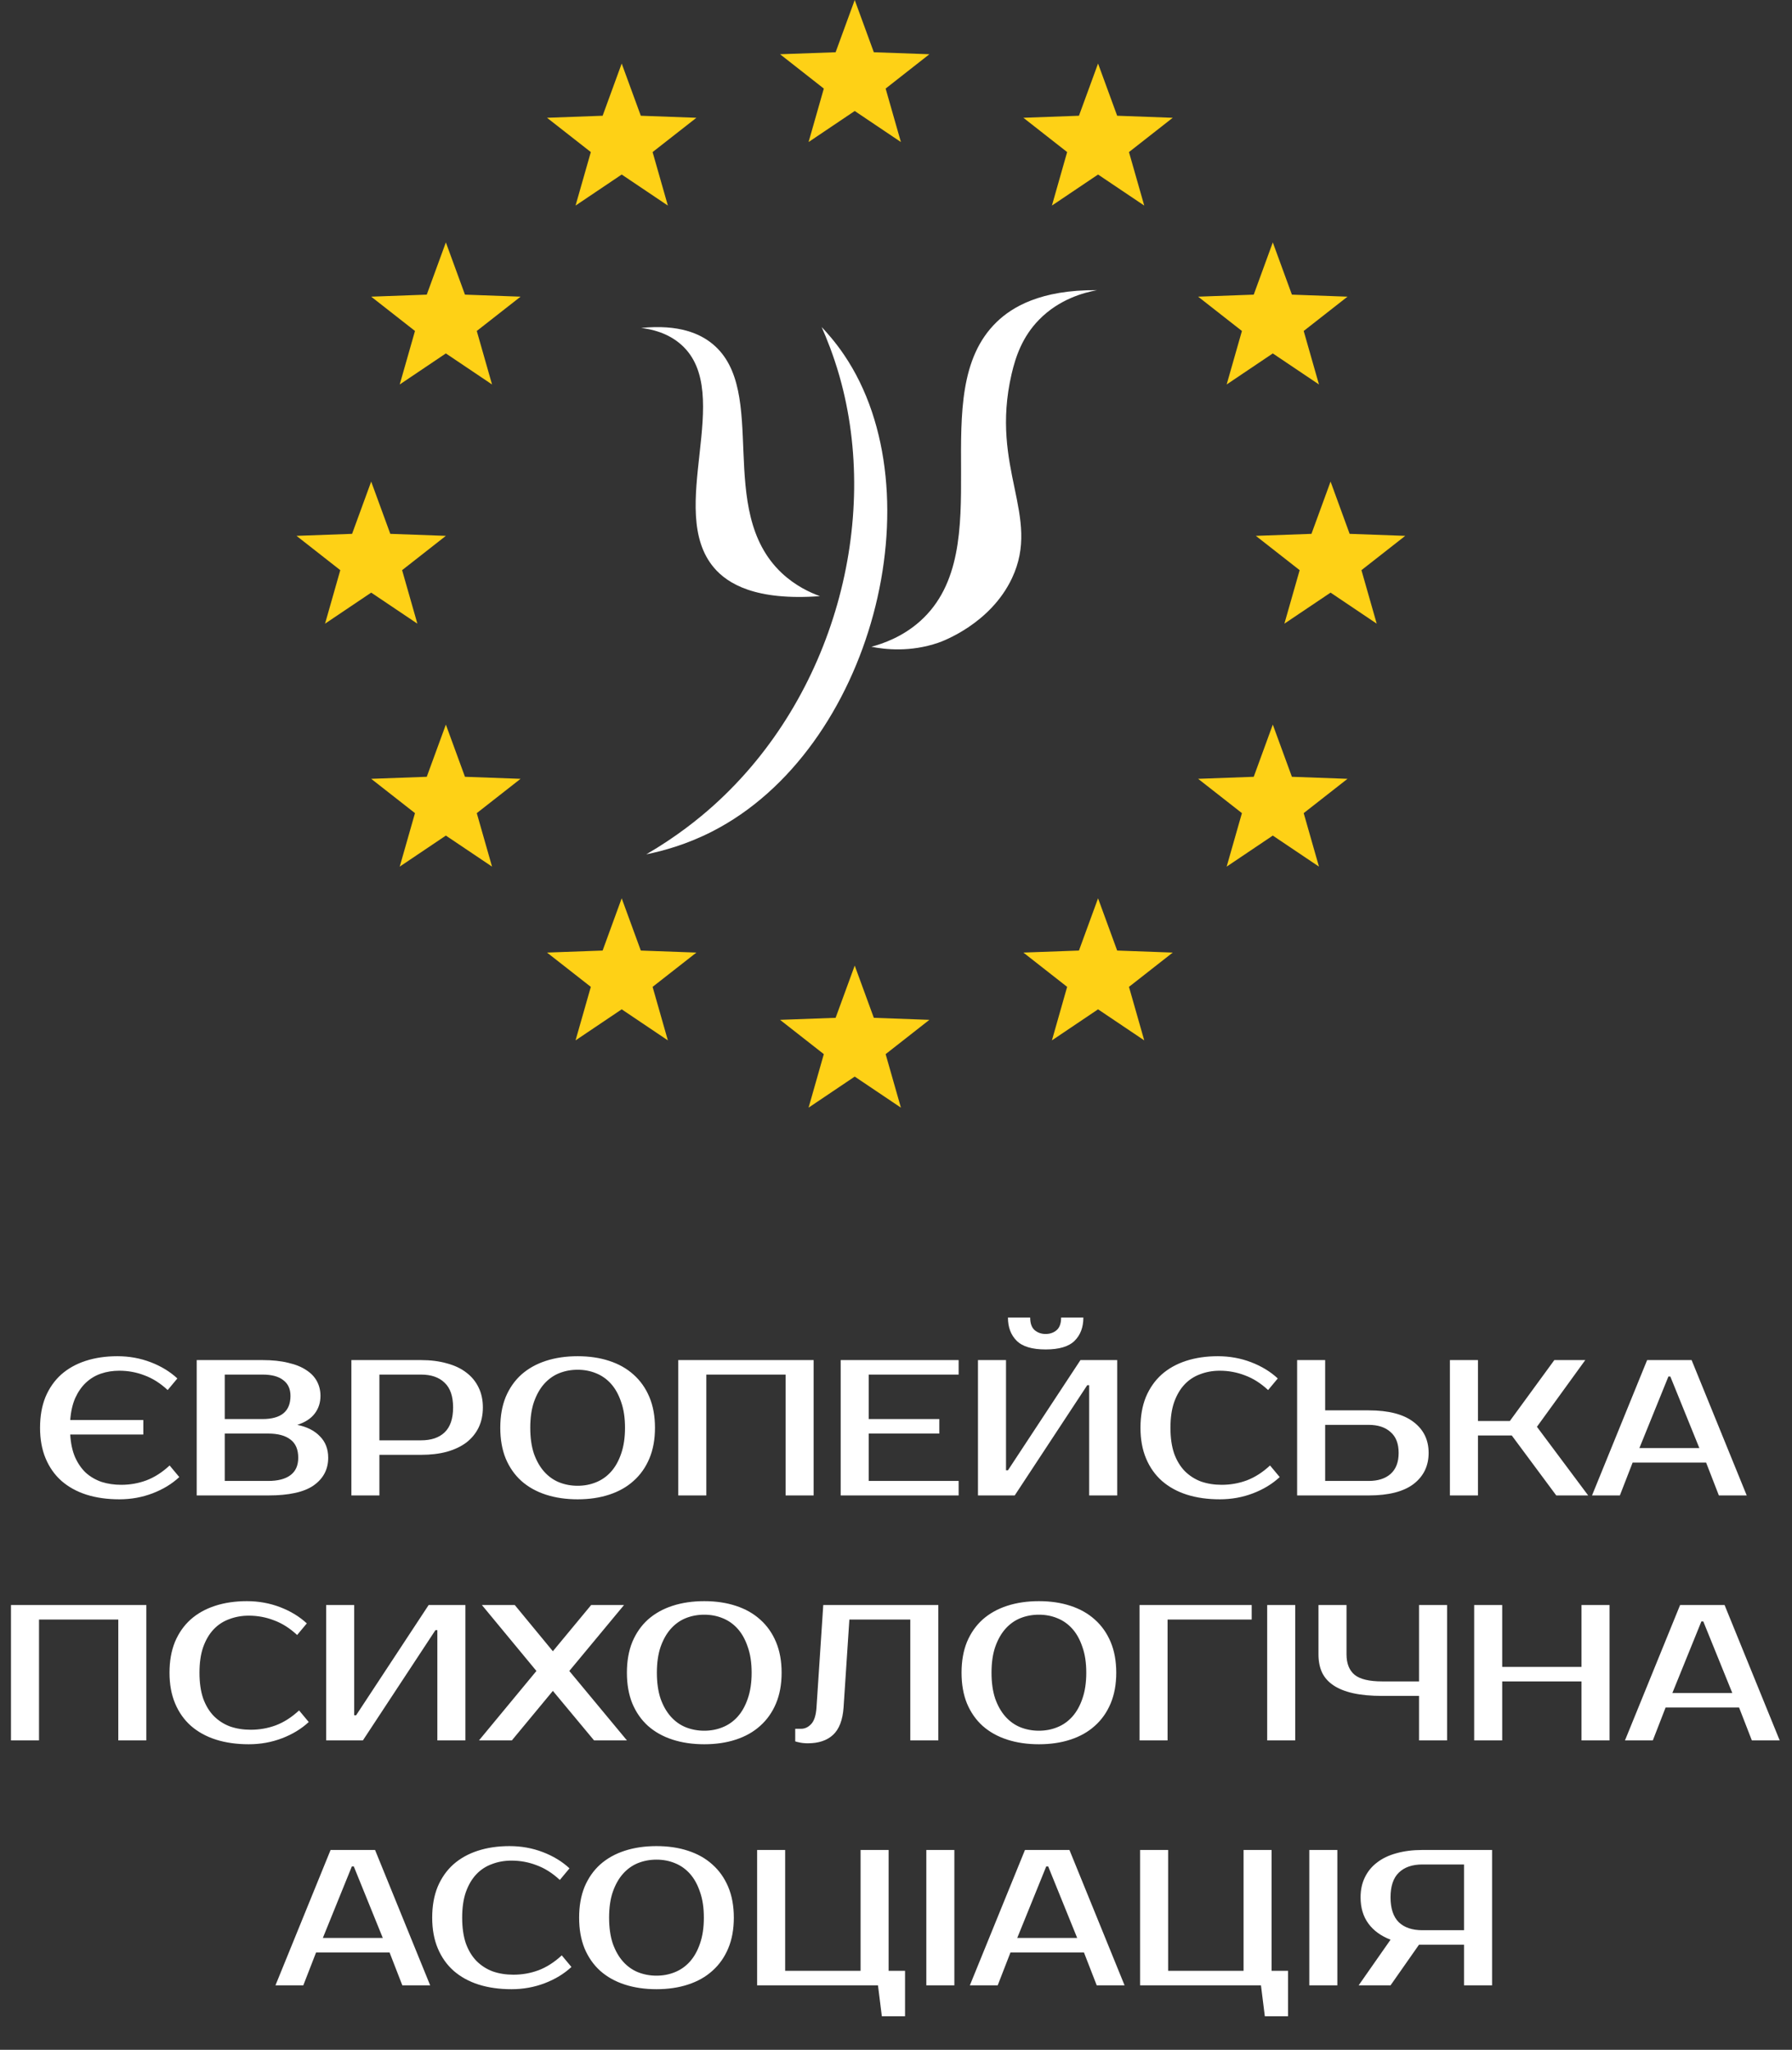<svg width="139" height="159" viewBox="0 0 139 159" fill="none" xmlns="http://www.w3.org/2000/svg">
<rect x="0" y="0" width="139" height="159" fill="#333333" stroke="none"/>
<path d="M9.407 115.175C10.087 115.175 10.737 115.06 11.357 114.83C11.987 114.59 12.587 114.205 13.157 113.675L13.907 114.575C13.337 115.105 12.647 115.525 11.837 115.835C11.027 116.145 10.167 116.3 9.257 116.3C8.317 116.3 7.467 116.18 6.707 115.94C5.957 115.7 5.312 115.345 4.772 114.875C4.242 114.405 3.832 113.825 3.542 113.135C3.252 112.445 3.107 111.65 3.107 110.75C3.107 109.85 3.247 109.055 3.527 108.365C3.817 107.675 4.222 107.095 4.742 106.625C5.272 106.155 5.907 105.8 6.647 105.56C7.387 105.32 8.207 105.2 9.107 105.2C10.017 105.2 10.877 105.355 11.687 105.665C12.497 105.975 13.187 106.395 13.757 106.925L13.007 107.825C12.437 107.295 11.837 106.915 11.207 106.685C10.587 106.445 9.937 106.325 9.257 106.325C8.747 106.325 8.272 106.4 7.832 106.55C7.392 106.7 7.002 106.935 6.662 107.255C6.332 107.565 6.057 107.96 5.837 108.44C5.627 108.92 5.497 109.49 5.447 110.15H11.117V111.275H5.447C5.487 111.955 5.612 112.54 5.822 113.03C6.042 113.52 6.322 113.925 6.662 114.245C7.012 114.555 7.417 114.79 7.877 114.95C8.347 115.1 8.857 115.175 9.407 115.175ZM15.258 105.5H20.358C21.128 105.5 21.793 105.57 22.352 105.71C22.922 105.84 23.392 106.03 23.762 106.28C24.133 106.52 24.407 106.81 24.587 107.15C24.767 107.49 24.858 107.865 24.858 108.275C24.858 108.805 24.707 109.265 24.407 109.655C24.108 110.045 23.657 110.335 23.058 110.525C23.808 110.675 24.392 110.97 24.812 111.41C25.242 111.84 25.457 112.395 25.457 113.075C25.457 113.975 25.082 114.69 24.332 115.22C23.593 115.74 22.418 116 20.808 116H15.258V105.5ZM17.433 111.2V114.875H20.808C21.558 114.875 22.133 114.725 22.532 114.425C22.933 114.125 23.133 113.675 23.133 113.075C23.133 112.435 22.933 111.965 22.532 111.665C22.133 111.355 21.558 111.2 20.808 111.2H17.433ZM20.358 110.075C21.808 110.075 22.532 109.475 22.532 108.275C22.532 107.745 22.348 107.34 21.977 107.06C21.617 106.77 21.078 106.625 20.358 106.625H17.433V110.075H20.358ZM32.655 105.5C33.405 105.5 34.075 105.585 34.665 105.755C35.265 105.915 35.77 106.155 36.18 106.475C36.59 106.785 36.905 107.17 37.125 107.63C37.345 108.08 37.455 108.595 37.455 109.175C37.455 109.755 37.345 110.275 37.125 110.735C36.905 111.185 36.59 111.57 36.18 111.89C35.77 112.2 35.265 112.44 34.665 112.61C34.075 112.77 33.405 112.85 32.655 112.85H29.43V116H27.255V105.5H32.655ZM29.43 106.625V111.725H32.655C33.445 111.725 34.055 111.52 34.485 111.11C34.925 110.69 35.145 110.045 35.145 109.175C35.145 108.305 34.925 107.665 34.485 107.255C34.055 106.835 33.445 106.625 32.655 106.625H29.43ZM44.805 106.25C44.295 106.25 43.815 106.34 43.365 106.52C42.925 106.7 42.54 106.975 42.21 107.345C41.88 107.715 41.615 108.185 41.415 108.755C41.225 109.315 41.13 109.98 41.13 110.75C41.13 111.52 41.225 112.19 41.415 112.76C41.615 113.32 41.88 113.785 42.21 114.155C42.54 114.525 42.925 114.8 43.365 114.98C43.815 115.16 44.295 115.25 44.805 115.25C45.315 115.25 45.79 115.16 46.23 114.98C46.68 114.8 47.07 114.525 47.4 114.155C47.73 113.785 47.99 113.32 48.18 112.76C48.38 112.19 48.48 111.52 48.48 110.75C48.48 109.98 48.38 109.315 48.18 108.755C47.99 108.185 47.73 107.715 47.4 107.345C47.07 106.975 46.68 106.7 46.23 106.52C45.79 106.34 45.315 106.25 44.805 106.25ZM44.805 105.2C45.705 105.2 46.52 105.32 47.25 105.56C47.99 105.8 48.62 106.155 49.14 106.625C49.67 107.095 50.08 107.675 50.37 108.365C50.66 109.055 50.805 109.85 50.805 110.75C50.805 111.65 50.66 112.445 50.37 113.135C50.08 113.825 49.67 114.405 49.14 114.875C48.62 115.345 47.99 115.7 47.25 115.94C46.52 116.18 45.705 116.3 44.805 116.3C43.905 116.3 43.085 116.18 42.345 115.94C41.605 115.7 40.97 115.345 40.44 114.875C39.92 114.405 39.515 113.825 39.225 113.135C38.945 112.445 38.805 111.65 38.805 110.75C38.805 109.85 38.945 109.055 39.225 108.365C39.515 107.675 39.92 107.095 40.44 106.625C40.97 106.155 41.605 105.8 42.345 105.56C43.085 105.32 43.905 105.2 44.805 105.2ZM63.111 105.5V116H60.936V106.625H54.786V116H52.611V105.5H63.111ZM67.384 106.625V110.075H72.859V111.2H67.384V114.875H74.359V116H65.209V105.5H74.359V106.625H67.384ZM84.483 116V107.45H84.333L78.708 116H75.858V105.5H78.033V114.05H78.183L83.808 105.5H86.658V116H84.483ZM81.108 104.675C80.058 104.675 79.308 104.45 78.858 104C78.408 103.55 78.183 102.95 78.183 102.2H79.908C79.908 102.65 80.023 102.975 80.253 103.175C80.483 103.375 80.768 103.475 81.108 103.475C81.448 103.475 81.733 103.375 81.963 103.175C82.193 102.975 82.308 102.65 82.308 102.2H84.033C84.033 102.95 83.808 103.55 83.358 104C82.908 104.45 82.158 104.675 81.108 104.675ZM94.763 115.175C95.443 115.175 96.093 115.06 96.713 114.83C97.343 114.59 97.943 114.205 98.513 113.675L99.263 114.575C98.693 115.105 98.003 115.525 97.193 115.835C96.383 116.145 95.523 116.3 94.613 116.3C93.673 116.3 92.823 116.18 92.063 115.94C91.313 115.7 90.668 115.345 90.128 114.875C89.598 114.405 89.188 113.825 88.898 113.135C88.608 112.445 88.463 111.65 88.463 110.75C88.463 109.85 88.603 109.055 88.883 108.365C89.173 107.675 89.578 107.095 90.098 106.625C90.628 106.155 91.263 105.8 92.003 105.56C92.743 105.32 93.563 105.2 94.463 105.2C95.373 105.2 96.233 105.355 97.043 105.665C97.853 105.975 98.543 106.395 99.113 106.925L98.363 107.825C97.793 107.295 97.193 106.915 96.563 106.685C95.943 106.445 95.293 106.325 94.613 106.325C94.073 106.325 93.568 106.415 93.098 106.595C92.628 106.765 92.223 107.03 91.883 107.39C91.543 107.75 91.273 108.21 91.073 108.77C90.883 109.32 90.788 109.98 90.788 110.75C90.788 111.52 90.883 112.185 91.073 112.745C91.273 113.295 91.548 113.75 91.898 114.11C92.258 114.47 92.678 114.74 93.158 114.92C93.648 115.09 94.183 115.175 94.763 115.175ZM106.164 109.4C107.704 109.4 108.864 109.7 109.644 110.3C110.424 110.89 110.814 111.69 110.814 112.7C110.814 113.71 110.424 114.515 109.644 115.115C108.864 115.705 107.704 116 106.164 116H100.614V105.5H102.789V109.4H106.164ZM102.789 110.525V114.875H106.164C106.884 114.875 107.449 114.695 107.859 114.335C108.279 113.965 108.489 113.42 108.489 112.7C108.489 111.98 108.279 111.44 107.859 111.08C107.449 110.71 106.884 110.525 106.164 110.525H102.789ZM119.215 110.675L123.19 116H120.715L117.265 111.35H114.64V116H112.465V105.5H114.64V110.225H117.115L120.565 105.5H122.965L119.215 110.675ZM127.163 112.325H131.813L129.563 106.775H129.413L127.163 112.325ZM131.213 105.5L135.488 116H133.328L132.338 113.45H126.638L125.648 116H123.488L127.763 105.5H131.213ZM11.351 124.5V135H9.176V125.625H3.026V135H0.851V124.5H11.351ZM19.448 134.175C20.128 134.175 20.778 134.06 21.398 133.83C22.028 133.59 22.628 133.205 23.198 132.675L23.948 133.575C23.378 134.105 22.688 134.525 21.878 134.835C21.068 135.145 20.208 135.3 19.298 135.3C18.358 135.3 17.508 135.18 16.748 134.94C15.998 134.7 15.353 134.345 14.813 133.875C14.283 133.405 13.873 132.825 13.583 132.135C13.293 131.445 13.148 130.65 13.148 129.75C13.148 128.85 13.288 128.055 13.568 127.365C13.858 126.675 14.263 126.095 14.783 125.625C15.313 125.155 15.948 124.8 16.688 124.56C17.428 124.32 18.248 124.2 19.148 124.2C20.058 124.2 20.918 124.355 21.728 124.665C22.538 124.975 23.228 125.395 23.798 125.925L23.048 126.825C22.478 126.295 21.878 125.915 21.248 125.685C20.628 125.445 19.978 125.325 19.298 125.325C18.758 125.325 18.253 125.415 17.783 125.595C17.313 125.765 16.908 126.03 16.568 126.39C16.228 126.75 15.958 127.21 15.758 127.77C15.568 128.32 15.473 128.98 15.473 129.75C15.473 130.52 15.568 131.185 15.758 131.745C15.958 132.295 16.233 132.75 16.583 133.11C16.943 133.47 17.363 133.74 17.843 133.92C18.333 134.09 18.868 134.175 19.448 134.175ZM33.924 135V126.45H33.774L28.149 135H25.299V124.5H27.474V133.05H27.624L33.249 124.5H36.099V135H33.924ZM44.159 129.615L48.629 135H46.079L42.884 131.16L39.704 135H37.154L41.609 129.615L37.379 124.5H39.929L42.884 128.085L45.854 124.5H48.404L44.159 129.615ZM54.627 125.25C54.117 125.25 53.637 125.34 53.187 125.52C52.747 125.7 52.362 125.975 52.032 126.345C51.702 126.715 51.437 127.185 51.237 127.755C51.047 128.315 50.952 128.98 50.952 129.75C50.952 130.52 51.047 131.19 51.237 131.76C51.437 132.32 51.702 132.785 52.032 133.155C52.362 133.525 52.747 133.8 53.187 133.98C53.637 134.16 54.117 134.25 54.627 134.25C55.137 134.25 55.612 134.16 56.052 133.98C56.502 133.8 56.892 133.525 57.222 133.155C57.552 132.785 57.812 132.32 58.002 131.76C58.202 131.19 58.302 130.52 58.302 129.75C58.302 128.98 58.202 128.315 58.002 127.755C57.812 127.185 57.552 126.715 57.222 126.345C56.892 125.975 56.502 125.7 56.052 125.52C55.612 125.34 55.137 125.25 54.627 125.25ZM54.627 124.2C55.527 124.2 56.342 124.32 57.072 124.56C57.812 124.8 58.442 125.155 58.962 125.625C59.492 126.095 59.902 126.675 60.192 127.365C60.482 128.055 60.627 128.85 60.627 129.75C60.627 130.65 60.482 131.445 60.192 132.135C59.902 132.825 59.492 133.405 58.962 133.875C58.442 134.345 57.812 134.7 57.072 134.94C56.342 135.18 55.527 135.3 54.627 135.3C53.727 135.3 52.907 135.18 52.167 134.94C51.427 134.7 50.792 134.345 50.262 133.875C49.742 133.405 49.337 132.825 49.047 132.135C48.767 131.445 48.627 130.65 48.627 129.75C48.627 128.85 48.767 128.055 49.047 127.365C49.337 126.675 49.742 126.095 50.262 125.625C50.792 125.155 51.427 124.8 52.167 124.56C52.907 124.32 53.727 124.2 54.627 124.2ZM61.683 134.1H62.133C62.433 134.1 62.698 133.975 62.928 133.725C63.158 133.475 63.293 133.05 63.333 132.45L63.858 124.5H72.783V135H70.608V125.625H65.883L65.433 132.45C65.363 133.43 65.088 134.14 64.608 134.58C64.138 135.01 63.488 135.225 62.658 135.225C62.398 135.225 62.168 135.2 61.968 135.15C61.858 135.13 61.763 135.105 61.683 135.075V134.1ZM80.584 125.25C80.074 125.25 79.594 125.34 79.144 125.52C78.704 125.7 78.319 125.975 77.989 126.345C77.659 126.715 77.394 127.185 77.194 127.755C77.004 128.315 76.909 128.98 76.909 129.75C76.909 130.52 77.004 131.19 77.194 131.76C77.394 132.32 77.659 132.785 77.989 133.155C78.319 133.525 78.704 133.8 79.144 133.98C79.594 134.16 80.074 134.25 80.584 134.25C81.094 134.25 81.569 134.16 82.009 133.98C82.459 133.8 82.849 133.525 83.179 133.155C83.509 132.785 83.769 132.32 83.959 131.76C84.159 131.19 84.259 130.52 84.259 129.75C84.259 128.98 84.159 128.315 83.959 127.755C83.769 127.185 83.509 126.715 83.179 126.345C82.849 125.975 82.459 125.7 82.009 125.52C81.569 125.34 81.094 125.25 80.584 125.25ZM80.584 124.2C81.484 124.2 82.299 124.32 83.029 124.56C83.769 124.8 84.399 125.155 84.919 125.625C85.449 126.095 85.859 126.675 86.149 127.365C86.439 128.055 86.584 128.85 86.584 129.75C86.584 130.65 86.439 131.445 86.149 132.135C85.859 132.825 85.449 133.405 84.919 133.875C84.399 134.345 83.769 134.7 83.029 134.94C82.299 135.18 81.484 135.3 80.584 135.3C79.684 135.3 78.864 135.18 78.124 134.94C77.384 134.7 76.749 134.345 76.219 133.875C75.699 133.405 75.294 132.825 75.004 132.135C74.724 131.445 74.584 130.65 74.584 129.75C74.584 128.85 74.724 128.055 75.004 127.365C75.294 126.675 75.699 126.095 76.219 125.625C76.749 125.155 77.384 124.8 78.124 124.56C78.864 124.32 79.684 124.2 80.584 124.2ZM90.565 125.625V135H88.39V124.5H97.09V125.625H90.565ZM100.467 135H98.292V124.5H100.467V135ZM107.22 131.55C106.34 131.55 105.585 131.48 104.955 131.34C104.335 131.2 103.825 130.995 103.425 130.725C103.025 130.455 102.73 130.12 102.54 129.72C102.36 129.32 102.27 128.855 102.27 128.325V124.5H104.445V128.325C104.445 129.035 104.655 129.565 105.075 129.915C105.495 130.255 106.21 130.425 107.22 130.425H110.07V124.5H112.245V135H110.07V131.55H107.22ZM124.847 124.5V135H122.672V130.425H116.522V135H114.347V124.5H116.522V129.3H122.672V124.5H124.847ZM129.72 131.325H134.37L132.12 125.775H131.97L129.72 131.325ZM133.77 124.5L138.045 135H135.885L134.895 132.45H129.195L128.205 135H126.045L130.32 124.5H133.77ZM25.042 150.325H29.692L27.442 144.775H27.292L25.042 150.325ZM29.092 143.5L33.367 154H31.207L30.217 151.45H24.517L23.527 154H21.367L25.642 143.5H29.092ZM39.824 153.175C40.504 153.175 41.154 153.06 41.774 152.83C42.404 152.59 43.004 152.205 43.574 151.675L44.324 152.575C43.754 153.105 43.064 153.525 42.254 153.835C41.444 154.145 40.584 154.3 39.674 154.3C38.734 154.3 37.884 154.18 37.124 153.94C36.374 153.7 35.729 153.345 35.189 152.875C34.659 152.405 34.249 151.825 33.959 151.135C33.669 150.445 33.524 149.65 33.524 148.75C33.524 147.85 33.664 147.055 33.944 146.365C34.234 145.675 34.639 145.095 35.159 144.625C35.689 144.155 36.324 143.8 37.064 143.56C37.804 143.32 38.624 143.2 39.524 143.2C40.434 143.2 41.294 143.355 42.104 143.665C42.914 143.975 43.604 144.395 44.174 144.925L43.424 145.825C42.854 145.295 42.254 144.915 41.624 144.685C41.004 144.445 40.354 144.325 39.674 144.325C39.134 144.325 38.629 144.415 38.159 144.595C37.689 144.765 37.284 145.03 36.944 145.39C36.604 145.75 36.334 146.21 36.134 146.77C35.944 147.32 35.849 147.98 35.849 148.75C35.849 149.52 35.944 150.185 36.134 150.745C36.334 151.295 36.609 151.75 36.959 152.11C37.319 152.47 37.739 152.74 38.219 152.92C38.709 153.09 39.244 153.175 39.824 153.175ZM50.921 144.25C50.411 144.25 49.931 144.34 49.481 144.52C49.041 144.7 48.656 144.975 48.326 145.345C47.996 145.715 47.731 146.185 47.531 146.755C47.341 147.315 47.246 147.98 47.246 148.75C47.246 149.52 47.341 150.19 47.531 150.76C47.731 151.32 47.996 151.785 48.326 152.155C48.656 152.525 49.041 152.8 49.481 152.98C49.931 153.16 50.411 153.25 50.921 153.25C51.431 153.25 51.906 153.16 52.346 152.98C52.796 152.8 53.186 152.525 53.516 152.155C53.846 151.785 54.106 151.32 54.296 150.76C54.496 150.19 54.596 149.52 54.596 148.75C54.596 147.98 54.496 147.315 54.296 146.755C54.106 146.185 53.846 145.715 53.516 145.345C53.186 144.975 52.796 144.7 52.346 144.52C51.906 144.34 51.431 144.25 50.921 144.25ZM50.921 143.2C51.821 143.2 52.636 143.32 53.366 143.56C54.106 143.8 54.736 144.155 55.256 144.625C55.786 145.095 56.196 145.675 56.486 146.365C56.776 147.055 56.921 147.85 56.921 148.75C56.921 149.65 56.776 150.445 56.486 151.135C56.196 151.825 55.786 152.405 55.256 152.875C54.736 153.345 54.106 153.7 53.366 153.94C52.636 154.18 51.821 154.3 50.921 154.3C50.021 154.3 49.201 154.18 48.461 153.94C47.721 153.7 47.086 153.345 46.556 152.875C46.036 152.405 45.631 151.825 45.341 151.135C45.061 150.445 44.921 149.65 44.921 148.75C44.921 147.85 45.061 147.055 45.341 146.365C45.631 145.675 46.036 145.095 46.556 144.625C47.086 144.155 47.721 143.8 48.461 143.56C49.201 143.32 50.021 143.2 50.921 143.2ZM70.202 152.875V156.4H68.402L68.102 154H58.727V143.5H60.902V152.875H66.752V143.5H68.927V152.875H70.202ZM74.027 154H71.852V143.5H74.027V154ZM78.904 150.325H83.554L81.304 144.775H81.154L78.904 150.325ZM82.954 143.5L87.229 154H85.069L84.079 151.45H78.379L77.389 154H75.229L79.504 143.5H82.954ZM99.909 152.875V156.4H98.109L97.809 154H88.434V143.5H90.609V152.875H96.459V143.5H98.634V152.875H99.909ZM103.734 154H101.559V143.5H103.734V154ZM105.386 154L107.861 150.46C107.111 150.17 106.536 149.75 106.136 149.2C105.736 148.65 105.536 147.975 105.536 147.175C105.536 146.595 105.646 146.08 105.866 145.63C106.086 145.17 106.401 144.785 106.811 144.475C107.221 144.155 107.721 143.915 108.311 143.755C108.911 143.585 109.586 143.5 110.336 143.5H115.736V154H113.561V150.85H110.336H110.066L107.861 154H105.386ZM110.336 144.625C109.546 144.625 108.936 144.835 108.506 145.255C108.076 145.665 107.861 146.305 107.861 147.175C107.861 148.045 108.076 148.69 108.506 149.11C108.936 149.52 109.546 149.725 110.336 149.725H113.561V144.625H110.336Z" fill="white"/>
<path d="M66.298 0L67.78 4.053L72.09 4.207L68.696 6.87L69.88 11.018L66.298 8.61L62.719 11.018L63.901 6.87L60.506 4.207L64.816 4.053L66.298 0Z" fill="#FED116"/>
<path d="M66.298 74.9L67.78 78.951L72.09 79.108L68.696 81.768L69.88 85.919L66.298 83.51L62.719 85.919L63.901 81.768L60.506 79.108L64.816 78.951L66.298 74.9Z" fill="#FED116"/>
<path d="M85.173 4.928L86.655 8.978L90.965 9.136L87.571 11.796L88.755 15.946L85.173 13.538L81.594 15.946L82.775 11.796L79.381 9.136L83.691 8.978L85.173 4.928Z" fill="#FED116"/>
<path d="M85.173 69.68L86.655 73.733L90.965 73.89L87.571 76.55L88.755 80.701L85.173 78.292L81.594 80.701L82.775 76.55L79.381 73.89L83.691 73.733L85.173 69.68Z" fill="#FED116"/>
<path d="M48.223 4.928L49.705 8.978L54.018 9.136L50.62 11.796L51.804 15.946L48.223 13.538L44.644 15.946L45.828 11.796L42.431 9.136L46.744 8.978L48.223 4.928Z" fill="#FED116"/>
<path d="M48.223 69.68L49.705 73.733L54.018 73.89L50.62 76.55L51.804 80.701L48.223 78.292L44.644 80.701L45.828 76.55L42.431 73.89L46.744 73.733L48.223 69.68Z" fill="#FED116"/>
<path d="M34.584 18.802L36.066 22.855L40.379 23.012L36.982 25.673L38.166 29.823L34.584 27.415L31.005 29.823L32.189 25.673L28.792 23.012L33.102 22.855L34.584 18.802Z" fill="#FED116"/>
<path d="M34.584 56.205L36.066 60.255L40.379 60.412L36.982 63.073L38.166 67.223L34.584 64.815L31.005 67.223L32.189 63.073L28.792 60.412L33.102 60.255L34.584 56.205Z" fill="#FED116"/>
<path d="M98.727 18.802L100.209 22.855L104.522 23.012L101.124 25.673L102.308 29.823L98.727 27.415L95.148 29.823L96.332 25.673L92.935 23.012L97.248 22.855L98.727 18.802Z" fill="#FED116"/>
<path d="M98.727 56.205L100.209 60.255L104.522 60.412L101.124 63.073L102.308 67.223L98.727 64.815L95.148 67.223L96.332 63.073L92.935 60.412L97.248 60.255L98.727 56.205Z" fill="#FED116"/>
<path d="M103.208 37.356L104.687 41.409L109 41.566L105.603 44.227L106.787 48.377L103.208 45.969L99.626 48.377L100.81 44.227L97.413 41.566L101.726 41.409L103.208 37.356Z" fill="#FED116"/>
<path d="M28.792 37.356L30.274 41.409L34.584 41.566L31.19 44.227L32.374 48.377L28.792 45.969L25.213 48.377L26.395 44.227L23 41.566L27.31 41.409L28.792 37.356Z" fill="#FED116"/>
<path d="M50.124 66.274C52.462 64.911 54.18 63.53 55.347 62.481C64.727 54.056 68.303 40.38 65.117 29.185C64.642 27.522 64.103 26.203 63.732 25.368C64.109 25.764 64.781 26.506 65.469 27.522C72.746 38.242 67.666 58.168 55.22 64.508C53.253 65.51 51.43 66.006 50.124 66.271V66.274Z" fill="white"/>
<path d="M67.588 50.168C68.463 49.935 69.994 49.418 71.378 48.177C77.647 42.558 71.581 30.5 77.317 24.97C78.479 23.849 80.676 22.47 85.089 22.508C84.092 22.692 82.163 23.196 80.595 24.802C79.3 26.127 78.779 27.663 78.465 29.018C76.764 36.365 80.776 40.006 78.5 44.842C76.821 48.41 73.069 49.759 72.781 49.857C70.6 50.604 68.644 50.377 67.588 50.168Z" fill="white"/>
<path d="M63.605 46.242C58.588 46.614 56.439 45.27 55.394 44.051C51.593 39.613 57.035 30.524 52.866 26.758C51.804 25.799 50.501 25.531 49.731 25.439C52.687 25.141 54.315 25.894 55.264 26.674C59.696 30.312 55.453 39.551 60.625 44.438C61.679 45.432 62.814 45.958 63.605 46.245V46.242Z" fill="white"/>
</svg>
